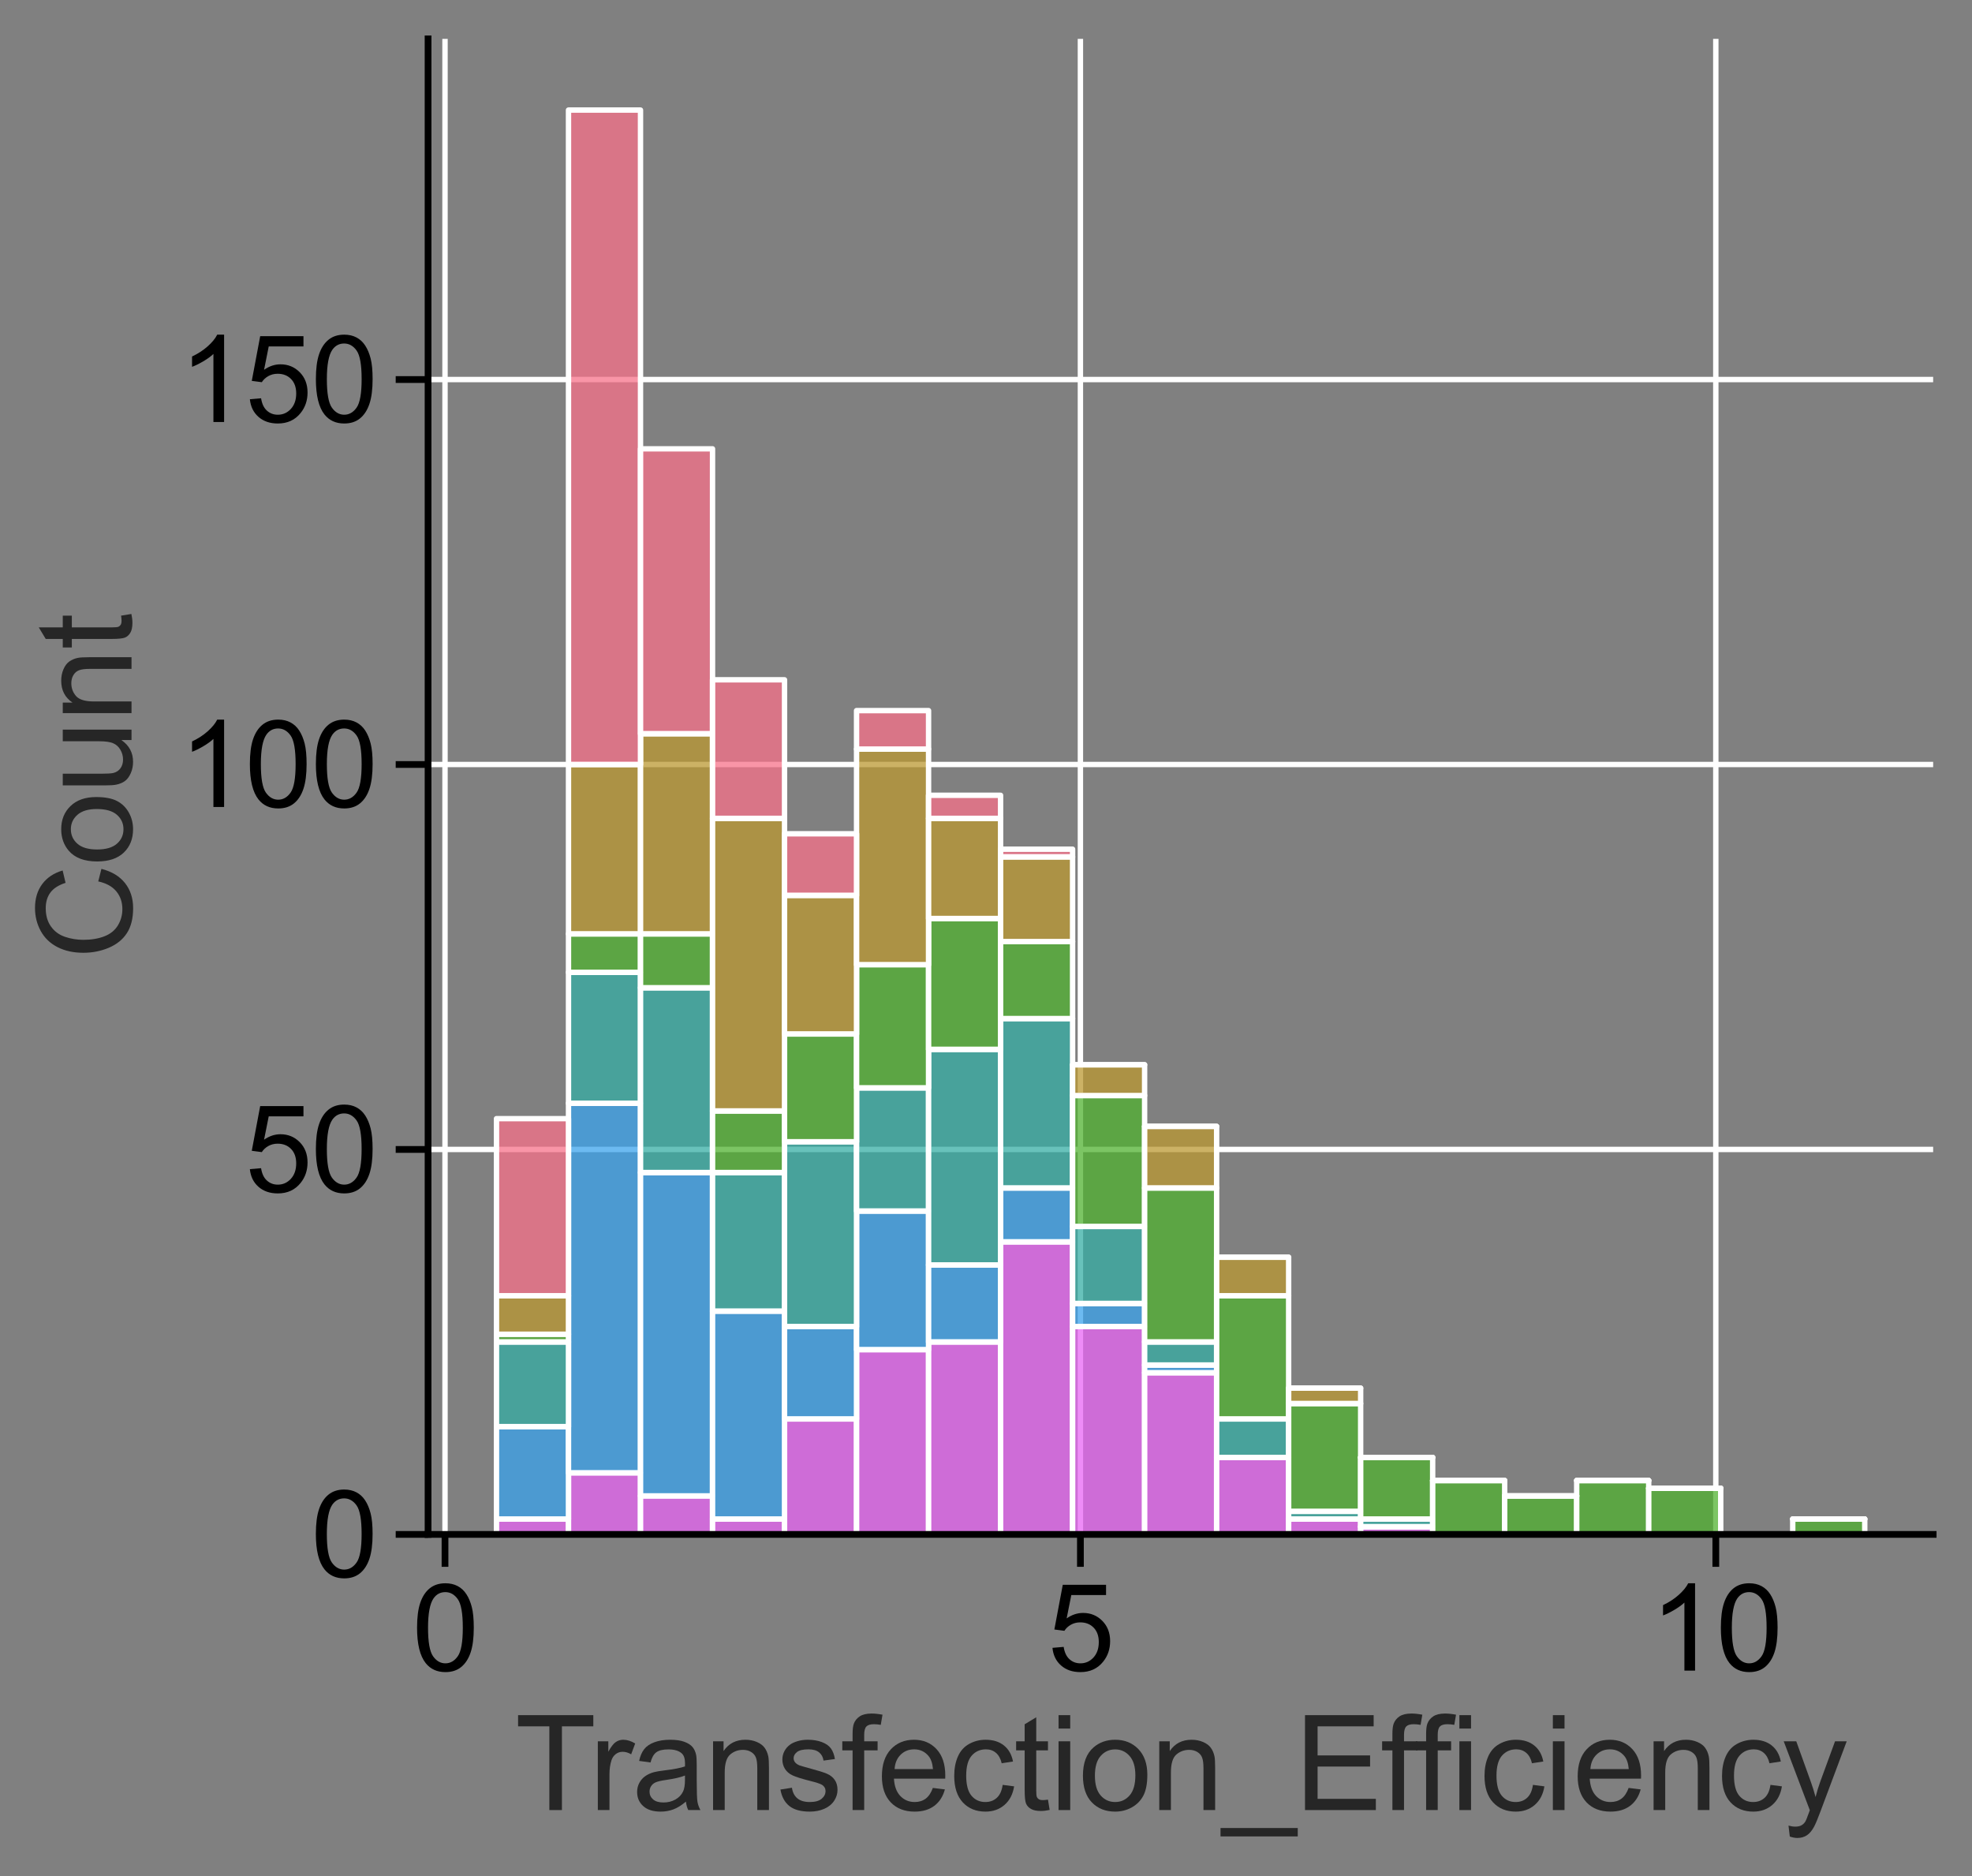 <?xml version="1.0" encoding="utf-8" standalone="no"?>
<!DOCTYPE svg PUBLIC "-//W3C//DTD SVG 1.1//EN"
  "http://www.w3.org/Graphics/SVG/1.1/DTD/svg11.dtd">
<svg xmlns:xlink="http://www.w3.org/1999/xlink" width="365.551pt" height="347.742pt" viewBox="0 0 365.551 347.742" xmlns="http://www.w3.org/2000/svg" version="1.1">
 <rect x="0" y="0" width="365.551" height="347.742" fill="#808080" stroke="none"/>
 <defs>
  <style type="text/css">*{stroke-linejoin: round; stroke-linecap: butt}</style>
 </defs>
 <g id="figure_1">
  <g id="patch_1">
   <path d="M 0 347.742 
L 365.551 347.742 
L 365.551 0 
L 0 0 
L 0 347.742 
z
" style="fill: none"/>
  </g>
  <g id="axes_1">
   <g id="patch_2">
    <path d="M 79.351 284.4 
L 358.351 284.4 
L 358.351 7.2 
L 79.351 7.2 
L 79.351 284.4 
z
" style="fill: none"/>
   </g>
   <g id="matplotlib.axis_1">
    <g id="xtick_1">
     <g id="line2d_1">
      <path d="M 82.492 284.4 
L 82.492 7.2 
" clip-path="url(#p5cd7046124)" style="fill: none; stroke: #ffffff; stroke-linecap: round"/>
     </g>
     <g id="line2d_2">
      <defs>
       <path id="ma4334f4385" d="M 0 0 
L 0 6 
" style="stroke: #000000; stroke-width: 1.25"/>
      </defs>
      <g>
       <use xlink:href="#ma4334f4385" x="82.492" y="284.4" style="stroke: #000000; stroke-width: 1.25"/>
      </g>
     </g>
     <g id="text_1">
      <!-- 0 -->
      <g transform="translate(76.375 309.647) scale(0.22 -0.22)">
       <defs>
        <path id="ArialMT-30" d="M 266 2259 
Q 266 3072 433 3567 
Q 600 4063 929 4331 
Q 1259 4600 1759 4600 
Q 2128 4600 2406 4451 
Q 2684 4303 2865 4023 
Q 3047 3744 3150 3342 
Q 3253 2941 3253 2259 
Q 3253 1453 3087 958 
Q 2922 463 2592 192 
Q 2263 -78 1759 -78 
Q 1097 -78 719 397 
Q 266 969 266 2259 
z
M 844 2259 
Q 844 1131 1108 757 
Q 1372 384 1759 384 
Q 2147 384 2411 759 
Q 2675 1134 2675 2259 
Q 2675 3391 2411 3762 
Q 2147 4134 1753 4134 
Q 1366 4134 1134 3806 
Q 844 3388 844 2259 
z
" transform="scale(0.016)"/>
       </defs>
       <use xlink:href="#ArialMT-30"/>
      </g>
     </g>
    </g>
    <g id="xtick_2">
     <g id="line2d_3">
      <path d="M 200.276 284.4 
L 200.276 7.2 
" clip-path="url(#p5cd7046124)" style="fill: none; stroke: #ffffff; stroke-linecap: round"/>
     </g>
     <g id="line2d_4">
      <g>
       <use xlink:href="#ma4334f4385" x="200.276" y="284.4" style="stroke: #000000; stroke-width: 1.25"/>
      </g>
     </g>
     <g id="text_2">
      <!-- 5 -->
      <g transform="translate(194.159 309.647) scale(0.22 -0.22)">
       <defs>
        <path id="ArialMT-35" d="M 266 1200 
L 856 1250 
Q 922 819 1161 601 
Q 1400 384 1738 384 
Q 2144 384 2425 690 
Q 2706 997 2706 1503 
Q 2706 1984 2436 2262 
Q 2166 2541 1728 2541 
Q 1456 2541 1237 2417 
Q 1019 2294 894 2097 
L 366 2166 
L 809 4519 
L 3088 4519 
L 3088 3981 
L 1259 3981 
L 1013 2750 
Q 1425 3038 1878 3038 
Q 2478 3038 2890 2622 
Q 3303 2206 3303 1553 
Q 3303 931 2941 478 
Q 2500 -78 1738 -78 
Q 1113 -78 717 272 
Q 322 622 266 1200 
z
" transform="scale(0.016)"/>
       </defs>
       <use xlink:href="#ArialMT-35"/>
      </g>
     </g>
    </g>
    <g id="xtick_3">
     <g id="line2d_5">
      <path d="M 318.061 284.4 
L 318.061 7.2 
" clip-path="url(#p5cd7046124)" style="fill: none; stroke: #ffffff; stroke-linecap: round"/>
     </g>
     <g id="line2d_6">
      <g>
       <use xlink:href="#ma4334f4385" x="318.061" y="284.4" style="stroke: #000000; stroke-width: 1.25"/>
      </g>
     </g>
     <g id="text_3">
      <!-- 10 -->
      <g transform="translate(305.826 309.647) scale(0.22 -0.22)">
       <defs>
        <path id="ArialMT-31" d="M 2384 0 
L 1822 0 
L 1822 3584 
Q 1619 3391 1289 3197 
Q 959 3003 697 2906 
L 697 3450 
Q 1169 3672 1522 3987 
Q 1875 4303 2022 4600 
L 2384 4600 
L 2384 0 
z
" transform="scale(0.016)"/>
       </defs>
       <use xlink:href="#ArialMT-31"/>
       <use xlink:href="#ArialMT-30" x="55.615"/>
      </g>
     </g>
    </g>
    <g id="text_4">
     <!-- Transfection_Efficiency -->
     <g style="fill: #262626" transform="translate(95.463 335.491) scale(0.24 -0.24)">
      <defs>
       <path id="ArialMT-54" d="M 1659 0 
L 1659 4041 
L 150 4041 
L 150 4581 
L 3781 4581 
L 3781 4041 
L 2266 4041 
L 2266 0 
L 1659 0 
z
" transform="scale(0.016)"/>
       <path id="ArialMT-72" d="M 416 0 
L 416 3319 
L 922 3319 
L 922 2816 
Q 1116 3169 1280 3281 
Q 1444 3394 1641 3394 
Q 1925 3394 2219 3213 
L 2025 2691 
Q 1819 2813 1613 2813 
Q 1428 2813 1281 2702 
Q 1134 2591 1072 2394 
Q 978 2094 978 1738 
L 978 0 
L 416 0 
z
" transform="scale(0.016)"/>
       <path id="ArialMT-61" d="M 2588 409 
Q 2275 144 1986 34 
Q 1697 -75 1366 -75 
Q 819 -75 525 192 
Q 231 459 231 875 
Q 231 1119 342 1320 
Q 453 1522 633 1644 
Q 813 1766 1038 1828 
Q 1203 1872 1538 1913 
Q 2219 1994 2541 2106 
Q 2544 2222 2544 2253 
Q 2544 2597 2384 2738 
Q 2169 2928 1744 2928 
Q 1347 2928 1158 2789 
Q 969 2650 878 2297 
L 328 2372 
Q 403 2725 575 2942 
Q 747 3159 1072 3276 
Q 1397 3394 1825 3394 
Q 2250 3394 2515 3294 
Q 2781 3194 2906 3042 
Q 3031 2891 3081 2659 
Q 3109 2516 3109 2141 
L 3109 1391 
Q 3109 606 3145 398 
Q 3181 191 3288 0 
L 2700 0 
Q 2613 175 2588 409 
z
M 2541 1666 
Q 2234 1541 1622 1453 
Q 1275 1403 1131 1340 
Q 988 1278 909 1158 
Q 831 1038 831 891 
Q 831 666 1001 516 
Q 1172 366 1500 366 
Q 1825 366 2078 508 
Q 2331 650 2450 897 
Q 2541 1088 2541 1459 
L 2541 1666 
z
" transform="scale(0.016)"/>
       <path id="ArialMT-6e" d="M 422 0 
L 422 3319 
L 928 3319 
L 928 2847 
Q 1294 3394 1984 3394 
Q 2284 3394 2536 3286 
Q 2788 3178 2913 3003 
Q 3038 2828 3088 2588 
Q 3119 2431 3119 2041 
L 3119 0 
L 2556 0 
L 2556 2019 
Q 2556 2363 2490 2533 
Q 2425 2703 2258 2804 
Q 2091 2906 1866 2906 
Q 1506 2906 1245 2678 
Q 984 2450 984 1813 
L 984 0 
L 422 0 
z
" transform="scale(0.016)"/>
       <path id="ArialMT-73" d="M 197 991 
L 753 1078 
Q 800 744 1014 566 
Q 1228 388 1613 388 
Q 2000 388 2187 545 
Q 2375 703 2375 916 
Q 2375 1106 2209 1216 
Q 2094 1291 1634 1406 
Q 1016 1563 777 1677 
Q 538 1791 414 1992 
Q 291 2194 291 2438 
Q 291 2659 392 2848 
Q 494 3038 669 3163 
Q 800 3259 1026 3326 
Q 1253 3394 1513 3394 
Q 1903 3394 2198 3281 
Q 2494 3169 2634 2976 
Q 2775 2784 2828 2463 
L 2278 2388 
Q 2241 2644 2061 2787 
Q 1881 2931 1553 2931 
Q 1166 2931 1000 2803 
Q 834 2675 834 2503 
Q 834 2394 903 2306 
Q 972 2216 1119 2156 
Q 1203 2125 1616 2013 
Q 2213 1853 2448 1751 
Q 2684 1650 2818 1456 
Q 2953 1263 2953 975 
Q 2953 694 2789 445 
Q 2625 197 2315 61 
Q 2006 -75 1616 -75 
Q 969 -75 630 194 
Q 291 463 197 991 
z
" transform="scale(0.016)"/>
       <path id="ArialMT-66" d="M 556 0 
L 556 2881 
L 59 2881 
L 59 3319 
L 556 3319 
L 556 3672 
Q 556 4006 616 4169 
Q 697 4388 901 4523 
Q 1106 4659 1475 4659 
Q 1713 4659 2000 4603 
L 1916 4113 
Q 1741 4144 1584 4144 
Q 1328 4144 1222 4034 
Q 1116 3925 1116 3625 
L 1116 3319 
L 1763 3319 
L 1763 2881 
L 1116 2881 
L 1116 0 
L 556 0 
z
" transform="scale(0.016)"/>
       <path id="ArialMT-65" d="M 2694 1069 
L 3275 997 
Q 3138 488 2766 206 
Q 2394 -75 1816 -75 
Q 1088 -75 661 373 
Q 234 822 234 1631 
Q 234 2469 665 2931 
Q 1097 3394 1784 3394 
Q 2450 3394 2872 2941 
Q 3294 2488 3294 1666 
Q 3294 1616 3291 1516 
L 816 1516 
Q 847 969 1125 678 
Q 1403 388 1819 388 
Q 2128 388 2347 550 
Q 2566 713 2694 1069 
z
M 847 1978 
L 2700 1978 
Q 2663 2397 2488 2606 
Q 2219 2931 1791 2931 
Q 1403 2931 1139 2672 
Q 875 2413 847 1978 
z
" transform="scale(0.016)"/>
       <path id="ArialMT-63" d="M 2588 1216 
L 3141 1144 
Q 3050 572 2676 248 
Q 2303 -75 1759 -75 
Q 1078 -75 664 370 
Q 250 816 250 1647 
Q 250 2184 428 2587 
Q 606 2991 970 3192 
Q 1334 3394 1763 3394 
Q 2303 3394 2647 3120 
Q 2991 2847 3088 2344 
L 2541 2259 
Q 2463 2594 2264 2762 
Q 2066 2931 1784 2931 
Q 1359 2931 1093 2626 
Q 828 2322 828 1663 
Q 828 994 1084 691 
Q 1341 388 1753 388 
Q 2084 388 2306 591 
Q 2528 794 2588 1216 
z
" transform="scale(0.016)"/>
       <path id="ArialMT-74" d="M 1650 503 
L 1731 6 
Q 1494 -44 1306 -44 
Q 1000 -44 831 53 
Q 663 150 594 308 
Q 525 466 525 972 
L 525 2881 
L 113 2881 
L 113 3319 
L 525 3319 
L 525 4141 
L 1084 4478 
L 1084 3319 
L 1650 3319 
L 1650 2881 
L 1084 2881 
L 1084 941 
Q 1084 700 1114 631 
Q 1144 563 1211 522 
Q 1278 481 1403 481 
Q 1497 481 1650 503 
z
" transform="scale(0.016)"/>
       <path id="ArialMT-69" d="M 425 3934 
L 425 4581 
L 988 4581 
L 988 3934 
L 425 3934 
z
M 425 0 
L 425 3319 
L 988 3319 
L 988 0 
L 425 0 
z
" transform="scale(0.016)"/>
       <path id="ArialMT-6f" d="M 213 1659 
Q 213 2581 725 3025 
Q 1153 3394 1769 3394 
Q 2453 3394 2887 2945 
Q 3322 2497 3322 1706 
Q 3322 1066 3130 698 
Q 2938 331 2570 128 
Q 2203 -75 1769 -75 
Q 1072 -75 642 372 
Q 213 819 213 1659 
z
M 791 1659 
Q 791 1022 1069 705 
Q 1347 388 1769 388 
Q 2188 388 2466 706 
Q 2744 1025 2744 1678 
Q 2744 2294 2464 2611 
Q 2184 2928 1769 2928 
Q 1347 2928 1069 2612 
Q 791 2297 791 1659 
z
" transform="scale(0.016)"/>
       <path id="ArialMT-5f" d="M -97 -1272 
L -97 -866 
L 3631 -866 
L 3631 -1272 
L -97 -1272 
z
" transform="scale(0.016)"/>
       <path id="ArialMT-45" d="M 506 0 
L 506 4581 
L 3819 4581 
L 3819 4041 
L 1113 4041 
L 1113 2638 
L 3647 2638 
L 3647 2100 
L 1113 2100 
L 1113 541 
L 3925 541 
L 3925 0 
L 506 0 
z
" transform="scale(0.016)"/>
       <path id="ArialMT-79" d="M 397 -1278 
L 334 -750 
Q 519 -800 656 -800 
Q 844 -800 956 -737 
Q 1069 -675 1141 -563 
Q 1194 -478 1313 -144 
Q 1328 -97 1363 -6 
L 103 3319 
L 709 3319 
L 1400 1397 
Q 1534 1031 1641 628 
Q 1738 1016 1872 1384 
L 2581 3319 
L 3144 3319 
L 1881 -56 
Q 1678 -603 1566 -809 
Q 1416 -1088 1222 -1217 
Q 1028 -1347 759 -1347 
Q 597 -1347 397 -1278 
z
" transform="scale(0.016)"/>
      </defs>
      <use xlink:href="#ArialMT-54"/>
      <use xlink:href="#ArialMT-72" x="57.334"/>
      <use xlink:href="#ArialMT-61" x="90.635"/>
      <use xlink:href="#ArialMT-6e" x="146.25"/>
      <use xlink:href="#ArialMT-73" x="201.865"/>
      <use xlink:href="#ArialMT-66" x="251.865"/>
      <use xlink:href="#ArialMT-65" x="279.648"/>
      <use xlink:href="#ArialMT-63" x="335.264"/>
      <use xlink:href="#ArialMT-74" x="385.264"/>
      <use xlink:href="#ArialMT-69" x="413.047"/>
      <use xlink:href="#ArialMT-6f" x="435.264"/>
      <use xlink:href="#ArialMT-6e" x="490.879"/>
      <use xlink:href="#ArialMT-5f" x="546.494"/>
      <use xlink:href="#ArialMT-45" x="602.109"/>
      <use xlink:href="#ArialMT-66" x="668.809"/>
      <use xlink:href="#ArialMT-66" x="694.842"/>
      <use xlink:href="#ArialMT-69" x="722.625"/>
      <use xlink:href="#ArialMT-63" x="744.842"/>
      <use xlink:href="#ArialMT-69" x="794.842"/>
      <use xlink:href="#ArialMT-65" x="817.059"/>
      <use xlink:href="#ArialMT-6e" x="872.674"/>
      <use xlink:href="#ArialMT-63" x="928.289"/>
      <use xlink:href="#ArialMT-79" x="978.289"/>
     </g>
    </g>
   </g>
   <g id="matplotlib.axis_2">
    <g id="ytick_1">
     <g id="line2d_7">
      <path d="M 79.351 284.4 
L 358.351 284.4 
" clip-path="url(#p5cd7046124)" style="fill: none; stroke: #ffffff; stroke-linecap: round"/>
     </g>
     <g id="line2d_8">
      <defs>
       <path id="m3fda351668" d="M 0 0 
L -6 0 
" style="stroke: #000000; stroke-width: 1.25"/>
      </defs>
      <g>
       <use xlink:href="#m3fda351668" x="79.351" y="284.4" style="stroke: #000000; stroke-width: 1.25"/>
      </g>
     </g>
     <g id="text_5">
      <!-- 0 -->
      <g transform="translate(57.617 292.274) scale(0.22 -0.22)">
       <use xlink:href="#ArialMT-30"/>
      </g>
     </g>
    </g>
    <g id="ytick_2">
     <g id="line2d_9">
      <path d="M 79.351 213.049 
L 358.351 213.049 
" clip-path="url(#p5cd7046124)" style="fill: none; stroke: #ffffff; stroke-linecap: round"/>
     </g>
     <g id="line2d_10">
      <g>
       <use xlink:href="#m3fda351668" x="79.351" y="213.049" style="stroke: #000000; stroke-width: 1.25"/>
      </g>
     </g>
     <g id="text_6">
      <!-- 50 -->
      <g transform="translate(45.383 220.922) scale(0.22 -0.22)">
       <use xlink:href="#ArialMT-35"/>
       <use xlink:href="#ArialMT-30" x="55.615"/>
      </g>
     </g>
    </g>
    <g id="ytick_3">
     <g id="line2d_11">
      <path d="M 79.351 141.697 
L 358.351 141.697 
" clip-path="url(#p5cd7046124)" style="fill: none; stroke: #ffffff; stroke-linecap: round"/>
     </g>
     <g id="line2d_12">
      <g>
       <use xlink:href="#m3fda351668" x="79.351" y="141.697" style="stroke: #000000; stroke-width: 1.25"/>
      </g>
     </g>
     <g id="text_7">
      <!-- 100 -->
      <g transform="translate(33.149 149.571) scale(0.22 -0.22)">
       <use xlink:href="#ArialMT-31"/>
       <use xlink:href="#ArialMT-30" x="55.615"/>
       <use xlink:href="#ArialMT-30" x="111.23"/>
      </g>
     </g>
    </g>
    <g id="ytick_4">
     <g id="line2d_13">
      <path d="M 79.351 70.346 
L 358.351 70.346 
" clip-path="url(#p5cd7046124)" style="fill: none; stroke: #ffffff; stroke-linecap: round"/>
     </g>
     <g id="line2d_14">
      <g>
       <use xlink:href="#m3fda351668" x="79.351" y="70.346" style="stroke: #000000; stroke-width: 1.25"/>
      </g>
     </g>
     <g id="text_8">
      <!-- 150 -->
      <g transform="translate(33.149 78.22) scale(0.22 -0.22)">
       <use xlink:href="#ArialMT-31"/>
       <use xlink:href="#ArialMT-35" x="55.615"/>
       <use xlink:href="#ArialMT-30" x="111.23"/>
      </g>
     </g>
    </g>
    <g id="text_9">
     <!-- Count -->
     <g style="fill: #262626" transform="translate(24.379 177.819) rotate(-90) scale(0.24 -0.24)">
      <defs>
       <path id="ArialMT-43" d="M 3763 1606 
L 4369 1453 
Q 4178 706 3683 314 
Q 3188 -78 2472 -78 
Q 1731 -78 1267 223 
Q 803 525 561 1097 
Q 319 1669 319 2325 
Q 319 3041 592 3573 
Q 866 4106 1370 4382 
Q 1875 4659 2481 4659 
Q 3169 4659 3637 4309 
Q 4106 3959 4291 3325 
L 3694 3184 
Q 3534 3684 3231 3912 
Q 2928 4141 2469 4141 
Q 1941 4141 1586 3887 
Q 1231 3634 1087 3207 
Q 944 2781 944 2328 
Q 944 1744 1114 1308 
Q 1284 872 1643 656 
Q 2003 441 2422 441 
Q 2931 441 3284 734 
Q 3638 1028 3763 1606 
z
" transform="scale(0.016)"/>
       <path id="ArialMT-75" d="M 2597 0 
L 2597 488 
Q 2209 -75 1544 -75 
Q 1250 -75 995 37 
Q 741 150 617 320 
Q 494 491 444 738 
Q 409 903 409 1263 
L 409 3319 
L 972 3319 
L 972 1478 
Q 972 1038 1006 884 
Q 1059 663 1231 536 
Q 1403 409 1656 409 
Q 1909 409 2131 539 
Q 2353 669 2445 892 
Q 2538 1116 2538 1541 
L 2538 3319 
L 3100 3319 
L 3100 0 
L 2597 0 
z
" transform="scale(0.016)"/>
      </defs>
      <use xlink:href="#ArialMT-43"/>
      <use xlink:href="#ArialMT-6f" x="72.217"/>
      <use xlink:href="#ArialMT-75" x="127.832"/>
      <use xlink:href="#ArialMT-6e" x="183.447"/>
      <use xlink:href="#ArialMT-74" x="239.062"/>
     </g>
    </g>
   </g>
   <g id="patch_3">
    <path d="M 92.033 284.4 
L 105.382 284.4 
L 105.382 281.546 
L 92.033 281.546 
z
" clip-path="url(#p5cd7046124)" style="fill: #e866f4; fill-opacity: 0.75; stroke: #ffffff; stroke-linejoin: miter"/>
   </g>
   <g id="patch_4">
    <path d="M 105.382 284.4 
L 118.731 284.4 
L 118.731 272.984 
L 105.382 272.984 
z
" clip-path="url(#p5cd7046124)" style="fill: #e866f4; fill-opacity: 0.75; stroke: #ffffff; stroke-linejoin: miter"/>
   </g>
   <g id="patch_5">
    <path d="M 118.731 284.4 
L 132.081 284.4 
L 132.081 277.265 
L 118.731 277.265 
z
" clip-path="url(#p5cd7046124)" style="fill: #e866f4; fill-opacity: 0.75; stroke: #ffffff; stroke-linejoin: miter"/>
   </g>
   <g id="patch_6">
    <path d="M 132.081 284.4 
L 145.43 284.4 
L 145.43 281.546 
L 132.081 281.546 
z
" clip-path="url(#p5cd7046124)" style="fill: #e866f4; fill-opacity: 0.75; stroke: #ffffff; stroke-linejoin: miter"/>
   </g>
   <g id="patch_7">
    <path d="M 145.43 284.4 
L 158.779 284.4 
L 158.779 262.995 
L 145.43 262.995 
z
" clip-path="url(#p5cd7046124)" style="fill: #e866f4; fill-opacity: 0.75; stroke: #ffffff; stroke-linejoin: miter"/>
   </g>
   <g id="patch_8">
    <path d="M 158.779 284.4 
L 172.128 284.4 
L 172.128 250.151 
L 158.779 250.151 
z
" clip-path="url(#p5cd7046124)" style="fill: #e866f4; fill-opacity: 0.75; stroke: #ffffff; stroke-linejoin: miter"/>
   </g>
   <g id="patch_9">
    <path d="M 172.128 284.4 
L 185.478 284.4 
L 185.478 248.724 
L 172.128 248.724 
z
" clip-path="url(#p5cd7046124)" style="fill: #e866f4; fill-opacity: 0.75; stroke: #ffffff; stroke-linejoin: miter"/>
   </g>
   <g id="patch_10">
    <path d="M 185.478 284.4 
L 198.827 284.4 
L 198.827 230.173 
L 185.478 230.173 
z
" clip-path="url(#p5cd7046124)" style="fill: #e866f4; fill-opacity: 0.75; stroke: #ffffff; stroke-linejoin: miter"/>
   </g>
   <g id="patch_11">
    <path d="M 198.827 284.4 
L 212.176 284.4 
L 212.176 245.87 
L 198.827 245.87 
z
" clip-path="url(#p5cd7046124)" style="fill: #e866f4; fill-opacity: 0.75; stroke: #ffffff; stroke-linejoin: miter"/>
   </g>
   <g id="patch_12">
    <path d="M 212.176 284.4 
L 225.526 284.4 
L 225.526 254.432 
L 212.176 254.432 
z
" clip-path="url(#p5cd7046124)" style="fill: #e866f4; fill-opacity: 0.75; stroke: #ffffff; stroke-linejoin: miter"/>
   </g>
   <g id="patch_13">
    <path d="M 225.526 284.4 
L 238.875 284.4 
L 238.875 270.13 
L 225.526 270.13 
z
" clip-path="url(#p5cd7046124)" style="fill: #e866f4; fill-opacity: 0.75; stroke: #ffffff; stroke-linejoin: miter"/>
   </g>
   <g id="patch_14">
    <path d="M 238.875 284.4 
L 252.224 284.4 
L 252.224 281.546 
L 238.875 281.546 
z
" clip-path="url(#p5cd7046124)" style="fill: #e866f4; fill-opacity: 0.75; stroke: #ffffff; stroke-linejoin: miter"/>
   </g>
   <g id="patch_15">
    <path d="M 252.224 284.4 
L 265.573 284.4 
L 265.573 282.973 
L 252.224 282.973 
z
" clip-path="url(#p5cd7046124)" style="fill: #e866f4; fill-opacity: 0.75; stroke: #ffffff; stroke-linejoin: miter"/>
   </g>
   <g id="patch_16">
    <path d="M 265.573 284.4 
L 278.923 284.4 
L 278.923 284.4 
L 265.573 284.4 
z
" clip-path="url(#p5cd7046124)" style="fill: #e866f4; fill-opacity: 0.75; stroke: #ffffff; stroke-linejoin: miter"/>
   </g>
   <g id="patch_17">
    <path d="M 278.923 284.4 
L 292.272 284.4 
L 292.272 284.4 
L 278.923 284.4 
z
" clip-path="url(#p5cd7046124)" style="fill: #e866f4; fill-opacity: 0.75; stroke: #ffffff; stroke-linejoin: miter"/>
   </g>
   <g id="patch_18">
    <path d="M 292.272 284.4 
L 305.621 284.4 
L 305.621 284.4 
L 292.272 284.4 
z
" clip-path="url(#p5cd7046124)" style="fill: #e866f4; fill-opacity: 0.75; stroke: #ffffff; stroke-linejoin: miter"/>
   </g>
   <g id="patch_19">
    <path d="M 305.621 284.4 
L 318.971 284.4 
L 318.971 284.4 
L 305.621 284.4 
z
" clip-path="url(#p5cd7046124)" style="fill: #e866f4; fill-opacity: 0.75; stroke: #ffffff; stroke-linejoin: miter"/>
   </g>
   <g id="patch_20">
    <path d="M 318.971 284.4 
L 332.32 284.4 
L 332.32 284.4 
L 318.971 284.4 
z
" clip-path="url(#p5cd7046124)" style="fill: #e866f4; fill-opacity: 0.75; stroke: #ffffff; stroke-linejoin: miter"/>
   </g>
   <g id="patch_21">
    <path d="M 332.32 284.4 
L 345.669 284.4 
L 345.669 284.4 
L 332.32 284.4 
z
" clip-path="url(#p5cd7046124)" style="fill: #e866f4; fill-opacity: 0.75; stroke: #ffffff; stroke-linejoin: miter"/>
   </g>
   <g id="patch_22">
    <path d="M 92.033 281.546 
L 105.382 281.546 
L 105.382 264.422 
L 92.033 264.422 
z
" clip-path="url(#p5cd7046124)" style="fill: #3ba3ec; fill-opacity: 0.75; stroke: #ffffff; stroke-linejoin: miter"/>
   </g>
   <g id="patch_23">
    <path d="M 105.382 272.984 
L 118.731 272.984 
L 118.731 204.486 
L 105.382 204.486 
z
" clip-path="url(#p5cd7046124)" style="fill: #3ba3ec; fill-opacity: 0.75; stroke: #ffffff; stroke-linejoin: miter"/>
   </g>
   <g id="patch_24">
    <path d="M 118.731 277.265 
L 132.081 277.265 
L 132.081 217.33 
L 118.731 217.33 
z
" clip-path="url(#p5cd7046124)" style="fill: #3ba3ec; fill-opacity: 0.75; stroke: #ffffff; stroke-linejoin: miter"/>
   </g>
   <g id="patch_25">
    <path d="M 132.081 281.546 
L 145.43 281.546 
L 145.43 243.016 
L 132.081 243.016 
z
" clip-path="url(#p5cd7046124)" style="fill: #3ba3ec; fill-opacity: 0.75; stroke: #ffffff; stroke-linejoin: miter"/>
   </g>
   <g id="patch_26">
    <path d="M 145.43 262.995 
L 158.779 262.995 
L 158.779 245.87 
L 145.43 245.87 
z
" clip-path="url(#p5cd7046124)" style="fill: #3ba3ec; fill-opacity: 0.75; stroke: #ffffff; stroke-linejoin: miter"/>
   </g>
   <g id="patch_27">
    <path d="M 158.779 250.151 
L 172.128 250.151 
L 172.128 224.465 
L 158.779 224.465 
z
" clip-path="url(#p5cd7046124)" style="fill: #3ba3ec; fill-opacity: 0.75; stroke: #ffffff; stroke-linejoin: miter"/>
   </g>
   <g id="patch_28">
    <path d="M 172.128 248.724 
L 185.478 248.724 
L 185.478 234.454 
L 172.128 234.454 
z
" clip-path="url(#p5cd7046124)" style="fill: #3ba3ec; fill-opacity: 0.75; stroke: #ffffff; stroke-linejoin: miter"/>
   </g>
   <g id="patch_29">
    <path d="M 185.478 230.173 
L 198.827 230.173 
L 198.827 220.184 
L 185.478 220.184 
z
" clip-path="url(#p5cd7046124)" style="fill: #3ba3ec; fill-opacity: 0.75; stroke: #ffffff; stroke-linejoin: miter"/>
   </g>
   <g id="patch_30">
    <path d="M 198.827 245.87 
L 212.176 245.87 
L 212.176 241.589 
L 198.827 241.589 
z
" clip-path="url(#p5cd7046124)" style="fill: #3ba3ec; fill-opacity: 0.75; stroke: #ffffff; stroke-linejoin: miter"/>
   </g>
   <g id="patch_31">
    <path d="M 212.176 254.432 
L 225.526 254.432 
L 225.526 253.005 
L 212.176 253.005 
z
" clip-path="url(#p5cd7046124)" style="fill: #3ba3ec; fill-opacity: 0.75; stroke: #ffffff; stroke-linejoin: miter"/>
   </g>
   <g id="patch_32">
    <path d="M 225.526 270.13 
L 238.875 270.13 
L 238.875 270.13 
L 225.526 270.13 
z
" clip-path="url(#p5cd7046124)" style="fill: #3ba3ec; fill-opacity: 0.75; stroke: #ffffff; stroke-linejoin: miter"/>
   </g>
   <g id="patch_33">
    <path d="M 238.875 281.546 
L 252.224 281.546 
L 252.224 281.546 
L 238.875 281.546 
z
" clip-path="url(#p5cd7046124)" style="fill: #3ba3ec; fill-opacity: 0.75; stroke: #ffffff; stroke-linejoin: miter"/>
   </g>
   <g id="patch_34">
    <path d="M 252.224 282.973 
L 265.573 282.973 
L 265.573 282.973 
L 252.224 282.973 
z
" clip-path="url(#p5cd7046124)" style="fill: #3ba3ec; fill-opacity: 0.75; stroke: #ffffff; stroke-linejoin: miter"/>
   </g>
   <g id="patch_35">
    <path d="M 265.573 284.4 
L 278.923 284.4 
L 278.923 284.4 
L 265.573 284.4 
z
" clip-path="url(#p5cd7046124)" style="fill: #3ba3ec; fill-opacity: 0.75; stroke: #ffffff; stroke-linejoin: miter"/>
   </g>
   <g id="patch_36">
    <path d="M 278.923 284.4 
L 292.272 284.4 
L 292.272 284.4 
L 278.923 284.4 
z
" clip-path="url(#p5cd7046124)" style="fill: #3ba3ec; fill-opacity: 0.75; stroke: #ffffff; stroke-linejoin: miter"/>
   </g>
   <g id="patch_37">
    <path d="M 292.272 284.4 
L 305.621 284.4 
L 305.621 284.4 
L 292.272 284.4 
z
" clip-path="url(#p5cd7046124)" style="fill: #3ba3ec; fill-opacity: 0.75; stroke: #ffffff; stroke-linejoin: miter"/>
   </g>
   <g id="patch_38">
    <path d="M 305.621 284.4 
L 318.971 284.4 
L 318.971 284.4 
L 305.621 284.4 
z
" clip-path="url(#p5cd7046124)" style="fill: #3ba3ec; fill-opacity: 0.75; stroke: #ffffff; stroke-linejoin: miter"/>
   </g>
   <g id="patch_39">
    <path d="M 318.971 284.4 
L 332.32 284.4 
L 332.32 284.4 
L 318.971 284.4 
z
" clip-path="url(#p5cd7046124)" style="fill: #3ba3ec; fill-opacity: 0.75; stroke: #ffffff; stroke-linejoin: miter"/>
   </g>
   <g id="patch_40">
    <path d="M 332.32 284.4 
L 345.669 284.4 
L 345.669 284.4 
L 332.32 284.4 
z
" clip-path="url(#p5cd7046124)" style="fill: #3ba3ec; fill-opacity: 0.75; stroke: #ffffff; stroke-linejoin: miter"/>
   </g>
   <g id="patch_41">
    <path d="M 92.033 264.422 
L 105.382 264.422 
L 105.382 248.724 
L 92.033 248.724 
z
" clip-path="url(#p5cd7046124)" style="fill: #36ada4; fill-opacity: 0.75; stroke: #ffffff; stroke-linejoin: miter"/>
   </g>
   <g id="patch_42">
    <path d="M 105.382 204.486 
L 118.731 204.486 
L 118.731 180.227 
L 105.382 180.227 
z
" clip-path="url(#p5cd7046124)" style="fill: #36ada4; fill-opacity: 0.75; stroke: #ffffff; stroke-linejoin: miter"/>
   </g>
   <g id="patch_43">
    <path d="M 118.731 217.33 
L 132.081 217.33 
L 132.081 183.081 
L 118.731 183.081 
z
" clip-path="url(#p5cd7046124)" style="fill: #36ada4; fill-opacity: 0.75; stroke: #ffffff; stroke-linejoin: miter"/>
   </g>
   <g id="patch_44">
    <path d="M 132.081 243.016 
L 145.43 243.016 
L 145.43 217.33 
L 132.081 217.33 
z
" clip-path="url(#p5cd7046124)" style="fill: #36ada4; fill-opacity: 0.75; stroke: #ffffff; stroke-linejoin: miter"/>
   </g>
   <g id="patch_45">
    <path d="M 145.43 245.87 
L 158.779 245.87 
L 158.779 211.622 
L 145.43 211.622 
z
" clip-path="url(#p5cd7046124)" style="fill: #36ada4; fill-opacity: 0.75; stroke: #ffffff; stroke-linejoin: miter"/>
   </g>
   <g id="patch_46">
    <path d="M 158.779 224.465 
L 172.128 224.465 
L 172.128 201.632 
L 158.779 201.632 
z
" clip-path="url(#p5cd7046124)" style="fill: #36ada4; fill-opacity: 0.75; stroke: #ffffff; stroke-linejoin: miter"/>
   </g>
   <g id="patch_47">
    <path d="M 172.128 234.454 
L 185.478 234.454 
L 185.478 194.497 
L 172.128 194.497 
z
" clip-path="url(#p5cd7046124)" style="fill: #36ada4; fill-opacity: 0.75; stroke: #ffffff; stroke-linejoin: miter"/>
   </g>
   <g id="patch_48">
    <path d="M 185.478 220.184 
L 198.827 220.184 
L 198.827 188.789 
L 185.478 188.789 
z
" clip-path="url(#p5cd7046124)" style="fill: #36ada4; fill-opacity: 0.75; stroke: #ffffff; stroke-linejoin: miter"/>
   </g>
   <g id="patch_49">
    <path d="M 198.827 241.589 
L 212.176 241.589 
L 212.176 227.319 
L 198.827 227.319 
z
" clip-path="url(#p5cd7046124)" style="fill: #36ada4; fill-opacity: 0.75; stroke: #ffffff; stroke-linejoin: miter"/>
   </g>
   <g id="patch_50">
    <path d="M 212.176 253.005 
L 225.526 253.005 
L 225.526 248.724 
L 212.176 248.724 
z
" clip-path="url(#p5cd7046124)" style="fill: #36ada4; fill-opacity: 0.75; stroke: #ffffff; stroke-linejoin: miter"/>
   </g>
   <g id="patch_51">
    <path d="M 225.526 270.13 
L 238.875 270.13 
L 238.875 262.995 
L 225.526 262.995 
z
" clip-path="url(#p5cd7046124)" style="fill: #36ada4; fill-opacity: 0.75; stroke: #ffffff; stroke-linejoin: miter"/>
   </g>
   <g id="patch_52">
    <path d="M 238.875 281.546 
L 252.224 281.546 
L 252.224 280.119 
L 238.875 280.119 
z
" clip-path="url(#p5cd7046124)" style="fill: #36ada4; fill-opacity: 0.75; stroke: #ffffff; stroke-linejoin: miter"/>
   </g>
   <g id="patch_53">
    <path d="M 252.224 282.973 
L 265.573 282.973 
L 265.573 281.546 
L 252.224 281.546 
z
" clip-path="url(#p5cd7046124)" style="fill: #36ada4; fill-opacity: 0.75; stroke: #ffffff; stroke-linejoin: miter"/>
   </g>
   <g id="patch_54">
    <path d="M 265.573 284.4 
L 278.923 284.4 
L 278.923 284.4 
L 265.573 284.4 
z
" clip-path="url(#p5cd7046124)" style="fill: #36ada4; fill-opacity: 0.75; stroke: #ffffff; stroke-linejoin: miter"/>
   </g>
   <g id="patch_55">
    <path d="M 278.923 284.4 
L 292.272 284.4 
L 292.272 284.4 
L 278.923 284.4 
z
" clip-path="url(#p5cd7046124)" style="fill: #36ada4; fill-opacity: 0.75; stroke: #ffffff; stroke-linejoin: miter"/>
   </g>
   <g id="patch_56">
    <path d="M 292.272 284.4 
L 305.621 284.4 
L 305.621 284.4 
L 292.272 284.4 
z
" clip-path="url(#p5cd7046124)" style="fill: #36ada4; fill-opacity: 0.75; stroke: #ffffff; stroke-linejoin: miter"/>
   </g>
   <g id="patch_57">
    <path d="M 305.621 284.4 
L 318.971 284.4 
L 318.971 284.4 
L 305.621 284.4 
z
" clip-path="url(#p5cd7046124)" style="fill: #36ada4; fill-opacity: 0.75; stroke: #ffffff; stroke-linejoin: miter"/>
   </g>
   <g id="patch_58">
    <path d="M 318.971 284.4 
L 332.32 284.4 
L 332.32 284.4 
L 318.971 284.4 
z
" clip-path="url(#p5cd7046124)" style="fill: #36ada4; fill-opacity: 0.75; stroke: #ffffff; stroke-linejoin: miter"/>
   </g>
   <g id="patch_59">
    <path d="M 332.32 284.4 
L 345.669 284.4 
L 345.669 284.4 
L 332.32 284.4 
z
" clip-path="url(#p5cd7046124)" style="fill: #36ada4; fill-opacity: 0.75; stroke: #ffffff; stroke-linejoin: miter"/>
   </g>
   <g id="patch_60">
    <path d="M 92.033 248.724 
L 105.382 248.724 
L 105.382 247.297 
L 92.033 247.297 
z
" clip-path="url(#p5cd7046124)" style="fill: #50b131; fill-opacity: 0.75; stroke: #ffffff; stroke-linejoin: miter"/>
   </g>
   <g id="patch_61">
    <path d="M 105.382 180.227 
L 118.731 180.227 
L 118.731 173.092 
L 105.382 173.092 
z
" clip-path="url(#p5cd7046124)" style="fill: #50b131; fill-opacity: 0.75; stroke: #ffffff; stroke-linejoin: miter"/>
   </g>
   <g id="patch_62">
    <path d="M 118.731 183.081 
L 132.081 183.081 
L 132.081 173.092 
L 118.731 173.092 
z
" clip-path="url(#p5cd7046124)" style="fill: #50b131; fill-opacity: 0.75; stroke: #ffffff; stroke-linejoin: miter"/>
   </g>
   <g id="patch_63">
    <path d="M 132.081 217.33 
L 145.43 217.33 
L 145.43 205.914 
L 132.081 205.914 
z
" clip-path="url(#p5cd7046124)" style="fill: #50b131; fill-opacity: 0.75; stroke: #ffffff; stroke-linejoin: miter"/>
   </g>
   <g id="patch_64">
    <path d="M 145.43 211.622 
L 158.779 211.622 
L 158.779 191.643 
L 145.43 191.643 
z
" clip-path="url(#p5cd7046124)" style="fill: #50b131; fill-opacity: 0.75; stroke: #ffffff; stroke-linejoin: miter"/>
   </g>
   <g id="patch_65">
    <path d="M 158.779 201.632 
L 172.128 201.632 
L 172.128 178.8 
L 158.779 178.8 
z
" clip-path="url(#p5cd7046124)" style="fill: #50b131; fill-opacity: 0.75; stroke: #ffffff; stroke-linejoin: miter"/>
   </g>
   <g id="patch_66">
    <path d="M 172.128 194.497 
L 185.478 194.497 
L 185.478 170.238 
L 172.128 170.238 
z
" clip-path="url(#p5cd7046124)" style="fill: #50b131; fill-opacity: 0.75; stroke: #ffffff; stroke-linejoin: miter"/>
   </g>
   <g id="patch_67">
    <path d="M 185.478 188.789 
L 198.827 188.789 
L 198.827 174.519 
L 185.478 174.519 
z
" clip-path="url(#p5cd7046124)" style="fill: #50b131; fill-opacity: 0.75; stroke: #ffffff; stroke-linejoin: miter"/>
   </g>
   <g id="patch_68">
    <path d="M 198.827 227.319 
L 212.176 227.319 
L 212.176 203.059 
L 198.827 203.059 
z
" clip-path="url(#p5cd7046124)" style="fill: #50b131; fill-opacity: 0.75; stroke: #ffffff; stroke-linejoin: miter"/>
   </g>
   <g id="patch_69">
    <path d="M 212.176 248.724 
L 225.526 248.724 
L 225.526 220.184 
L 212.176 220.184 
z
" clip-path="url(#p5cd7046124)" style="fill: #50b131; fill-opacity: 0.75; stroke: #ffffff; stroke-linejoin: miter"/>
   </g>
   <g id="patch_70">
    <path d="M 225.526 262.995 
L 238.875 262.995 
L 238.875 240.162 
L 225.526 240.162 
z
" clip-path="url(#p5cd7046124)" style="fill: #50b131; fill-opacity: 0.75; stroke: #ffffff; stroke-linejoin: miter"/>
   </g>
   <g id="patch_71">
    <path d="M 238.875 280.119 
L 252.224 280.119 
L 252.224 260.141 
L 238.875 260.141 
z
" clip-path="url(#p5cd7046124)" style="fill: #50b131; fill-opacity: 0.75; stroke: #ffffff; stroke-linejoin: miter"/>
   </g>
   <g id="patch_72">
    <path d="M 252.224 281.546 
L 265.573 281.546 
L 265.573 270.13 
L 252.224 270.13 
z
" clip-path="url(#p5cd7046124)" style="fill: #50b131; fill-opacity: 0.75; stroke: #ffffff; stroke-linejoin: miter"/>
   </g>
   <g id="patch_73">
    <path d="M 265.573 284.4 
L 278.923 284.4 
L 278.923 274.411 
L 265.573 274.411 
z
" clip-path="url(#p5cd7046124)" style="fill: #50b131; fill-opacity: 0.75; stroke: #ffffff; stroke-linejoin: miter"/>
   </g>
   <g id="patch_74">
    <path d="M 278.923 284.4 
L 292.272 284.4 
L 292.272 277.265 
L 278.923 277.265 
z
" clip-path="url(#p5cd7046124)" style="fill: #50b131; fill-opacity: 0.75; stroke: #ffffff; stroke-linejoin: miter"/>
   </g>
   <g id="patch_75">
    <path d="M 292.272 284.4 
L 305.621 284.4 
L 305.621 274.411 
L 292.272 274.411 
z
" clip-path="url(#p5cd7046124)" style="fill: #50b131; fill-opacity: 0.75; stroke: #ffffff; stroke-linejoin: miter"/>
   </g>
   <g id="patch_76">
    <path d="M 305.621 284.4 
L 318.971 284.4 
L 318.971 275.838 
L 305.621 275.838 
z
" clip-path="url(#p5cd7046124)" style="fill: #50b131; fill-opacity: 0.75; stroke: #ffffff; stroke-linejoin: miter"/>
   </g>
   <g id="patch_77">
    <path d="M 318.971 284.4 
L 332.32 284.4 
L 332.32 284.4 
L 318.971 284.4 
z
" clip-path="url(#p5cd7046124)" style="fill: #50b131; fill-opacity: 0.75; stroke: #ffffff; stroke-linejoin: miter"/>
   </g>
   <g id="patch_78">
    <path d="M 332.32 284.4 
L 345.669 284.4 
L 345.669 281.546 
L 332.32 281.546 
z
" clip-path="url(#p5cd7046124)" style="fill: #50b131; fill-opacity: 0.75; stroke: #ffffff; stroke-linejoin: miter"/>
   </g>
   <g id="patch_79">
    <path d="M 92.033 247.297 
L 105.382 247.297 
L 105.382 240.162 
L 92.033 240.162 
z
" clip-path="url(#p5cd7046124)" style="fill: #bb9832; fill-opacity: 0.75; stroke: #ffffff; stroke-linejoin: miter"/>
   </g>
   <g id="patch_80">
    <path d="M 105.382 173.092 
L 118.731 173.092 
L 118.731 141.697 
L 105.382 141.697 
z
" clip-path="url(#p5cd7046124)" style="fill: #bb9832; fill-opacity: 0.75; stroke: #ffffff; stroke-linejoin: miter"/>
   </g>
   <g id="patch_81">
    <path d="M 118.731 173.092 
L 132.081 173.092 
L 132.081 135.989 
L 118.731 135.989 
z
" clip-path="url(#p5cd7046124)" style="fill: #bb9832; fill-opacity: 0.75; stroke: #ffffff; stroke-linejoin: miter"/>
   </g>
   <g id="patch_82">
    <path d="M 132.081 205.914 
L 145.43 205.914 
L 145.43 151.686 
L 132.081 151.686 
z
" clip-path="url(#p5cd7046124)" style="fill: #bb9832; fill-opacity: 0.75; stroke: #ffffff; stroke-linejoin: miter"/>
   </g>
   <g id="patch_83">
    <path d="M 145.43 191.643 
L 158.779 191.643 
L 158.779 165.957 
L 145.43 165.957 
z
" clip-path="url(#p5cd7046124)" style="fill: #bb9832; fill-opacity: 0.75; stroke: #ffffff; stroke-linejoin: miter"/>
   </g>
   <g id="patch_84">
    <path d="M 158.779 178.8 
L 172.128 178.8 
L 172.128 138.843 
L 158.779 138.843 
z
" clip-path="url(#p5cd7046124)" style="fill: #bb9832; fill-opacity: 0.75; stroke: #ffffff; stroke-linejoin: miter"/>
   </g>
   <g id="patch_85">
    <path d="M 172.128 170.238 
L 185.478 170.238 
L 185.478 151.686 
L 172.128 151.686 
z
" clip-path="url(#p5cd7046124)" style="fill: #bb9832; fill-opacity: 0.75; stroke: #ffffff; stroke-linejoin: miter"/>
   </g>
   <g id="patch_86">
    <path d="M 185.478 174.519 
L 198.827 174.519 
L 198.827 158.822 
L 185.478 158.822 
z
" clip-path="url(#p5cd7046124)" style="fill: #bb9832; fill-opacity: 0.75; stroke: #ffffff; stroke-linejoin: miter"/>
   </g>
   <g id="patch_87">
    <path d="M 198.827 203.059 
L 212.176 203.059 
L 212.176 197.351 
L 198.827 197.351 
z
" clip-path="url(#p5cd7046124)" style="fill: #bb9832; fill-opacity: 0.75; stroke: #ffffff; stroke-linejoin: miter"/>
   </g>
   <g id="patch_88">
    <path d="M 212.176 220.184 
L 225.526 220.184 
L 225.526 208.768 
L 212.176 208.768 
z
" clip-path="url(#p5cd7046124)" style="fill: #bb9832; fill-opacity: 0.75; stroke: #ffffff; stroke-linejoin: miter"/>
   </g>
   <g id="patch_89">
    <path d="M 225.526 240.162 
L 238.875 240.162 
L 238.875 233.027 
L 225.526 233.027 
z
" clip-path="url(#p5cd7046124)" style="fill: #bb9832; fill-opacity: 0.75; stroke: #ffffff; stroke-linejoin: miter"/>
   </g>
   <g id="patch_90">
    <path d="M 238.875 260.141 
L 252.224 260.141 
L 252.224 257.286 
L 238.875 257.286 
z
" clip-path="url(#p5cd7046124)" style="fill: #bb9832; fill-opacity: 0.75; stroke: #ffffff; stroke-linejoin: miter"/>
   </g>
   <g id="patch_91">
    <path d="M 252.224 270.13 
L 265.573 270.13 
L 265.573 270.13 
L 252.224 270.13 
z
" clip-path="url(#p5cd7046124)" style="fill: #bb9832; fill-opacity: 0.75; stroke: #ffffff; stroke-linejoin: miter"/>
   </g>
   <g id="patch_92">
    <path d="M 265.573 274.411 
L 278.923 274.411 
L 278.923 274.411 
L 265.573 274.411 
z
" clip-path="url(#p5cd7046124)" style="fill: #bb9832; fill-opacity: 0.75; stroke: #ffffff; stroke-linejoin: miter"/>
   </g>
   <g id="patch_93">
    <path d="M 278.923 277.265 
L 292.272 277.265 
L 292.272 277.265 
L 278.923 277.265 
z
" clip-path="url(#p5cd7046124)" style="fill: #bb9832; fill-opacity: 0.75; stroke: #ffffff; stroke-linejoin: miter"/>
   </g>
   <g id="patch_94">
    <path d="M 292.272 274.411 
L 305.621 274.411 
L 305.621 274.411 
L 292.272 274.411 
z
" clip-path="url(#p5cd7046124)" style="fill: #bb9832; fill-opacity: 0.75; stroke: #ffffff; stroke-linejoin: miter"/>
   </g>
   <g id="patch_95">
    <path d="M 305.621 275.838 
L 318.971 275.838 
L 318.971 275.838 
L 305.621 275.838 
z
" clip-path="url(#p5cd7046124)" style="fill: #bb9832; fill-opacity: 0.75; stroke: #ffffff; stroke-linejoin: miter"/>
   </g>
   <g id="patch_96">
    <path d="M 318.971 284.4 
L 332.32 284.4 
L 332.32 284.4 
L 318.971 284.4 
z
" clip-path="url(#p5cd7046124)" style="fill: #bb9832; fill-opacity: 0.75; stroke: #ffffff; stroke-linejoin: miter"/>
   </g>
   <g id="patch_97">
    <path d="M 332.32 281.546 
L 345.669 281.546 
L 345.669 281.546 
L 332.32 281.546 
z
" clip-path="url(#p5cd7046124)" style="fill: #bb9832; fill-opacity: 0.75; stroke: #ffffff; stroke-linejoin: miter"/>
   </g>
   <g id="patch_98">
    <path d="M 92.033 240.162 
L 105.382 240.162 
L 105.382 207.341 
L 92.033 207.341 
z
" clip-path="url(#p5cd7046124)" style="fill: #f77189; fill-opacity: 0.75; stroke: #ffffff; stroke-linejoin: miter"/>
   </g>
   <g id="patch_99">
    <path d="M 105.382 141.697 
L 118.731 141.697 
L 118.731 20.4 
L 105.382 20.4 
z
" clip-path="url(#p5cd7046124)" style="fill: #f77189; fill-opacity: 0.75; stroke: #ffffff; stroke-linejoin: miter"/>
   </g>
   <g id="patch_100">
    <path d="M 118.731 135.989 
L 132.081 135.989 
L 132.081 83.189 
L 118.731 83.189 
z
" clip-path="url(#p5cd7046124)" style="fill: #f77189; fill-opacity: 0.75; stroke: #ffffff; stroke-linejoin: miter"/>
   </g>
   <g id="patch_101">
    <path d="M 132.081 151.686 
L 145.43 151.686 
L 145.43 126 
L 132.081 126 
z
" clip-path="url(#p5cd7046124)" style="fill: #f77189; fill-opacity: 0.75; stroke: #ffffff; stroke-linejoin: miter"/>
   </g>
   <g id="patch_102">
    <path d="M 145.43 165.957 
L 158.779 165.957 
L 158.779 154.541 
L 145.43 154.541 
z
" clip-path="url(#p5cd7046124)" style="fill: #f77189; fill-opacity: 0.75; stroke: #ffffff; stroke-linejoin: miter"/>
   </g>
   <g id="patch_103">
    <path d="M 158.779 138.843 
L 172.128 138.843 
L 172.128 131.708 
L 158.779 131.708 
z
" clip-path="url(#p5cd7046124)" style="fill: #f77189; fill-opacity: 0.75; stroke: #ffffff; stroke-linejoin: miter"/>
   </g>
   <g id="patch_104">
    <path d="M 172.128 151.686 
L 185.478 151.686 
L 185.478 147.405 
L 172.128 147.405 
z
" clip-path="url(#p5cd7046124)" style="fill: #f77189; fill-opacity: 0.75; stroke: #ffffff; stroke-linejoin: miter"/>
   </g>
   <g id="patch_105">
    <path d="M 185.478 158.822 
L 198.827 158.822 
L 198.827 157.395 
L 185.478 157.395 
z
" clip-path="url(#p5cd7046124)" style="fill: #f77189; fill-opacity: 0.75; stroke: #ffffff; stroke-linejoin: miter"/>
   </g>
   <g id="patch_106">
    <path d="M 198.827 197.351 
L 212.176 197.351 
L 212.176 197.351 
L 198.827 197.351 
z
" clip-path="url(#p5cd7046124)" style="fill: #f77189; fill-opacity: 0.75; stroke: #ffffff; stroke-linejoin: miter"/>
   </g>
   <g id="patch_107">
    <path d="M 212.176 208.768 
L 225.526 208.768 
L 225.526 208.768 
L 212.176 208.768 
z
" clip-path="url(#p5cd7046124)" style="fill: #f77189; fill-opacity: 0.75; stroke: #ffffff; stroke-linejoin: miter"/>
   </g>
   <g id="patch_108">
    <path d="M 225.526 233.027 
L 238.875 233.027 
L 238.875 233.027 
L 225.526 233.027 
z
" clip-path="url(#p5cd7046124)" style="fill: #f77189; fill-opacity: 0.75; stroke: #ffffff; stroke-linejoin: miter"/>
   </g>
   <g id="patch_109">
    <path d="M 238.875 257.286 
L 252.224 257.286 
L 252.224 257.286 
L 238.875 257.286 
z
" clip-path="url(#p5cd7046124)" style="fill: #f77189; fill-opacity: 0.75; stroke: #ffffff; stroke-linejoin: miter"/>
   </g>
   <g id="patch_110">
    <path d="M 252.224 270.13 
L 265.573 270.13 
L 265.573 270.13 
L 252.224 270.13 
z
" clip-path="url(#p5cd7046124)" style="fill: #f77189; fill-opacity: 0.75; stroke: #ffffff; stroke-linejoin: miter"/>
   </g>
   <g id="patch_111">
    <path d="M 265.573 274.411 
L 278.923 274.411 
L 278.923 274.411 
L 265.573 274.411 
z
" clip-path="url(#p5cd7046124)" style="fill: #f77189; fill-opacity: 0.75; stroke: #ffffff; stroke-linejoin: miter"/>
   </g>
   <g id="patch_112">
    <path d="M 278.923 277.265 
L 292.272 277.265 
L 292.272 277.265 
L 278.923 277.265 
z
" clip-path="url(#p5cd7046124)" style="fill: #f77189; fill-opacity: 0.75; stroke: #ffffff; stroke-linejoin: miter"/>
   </g>
   <g id="patch_113">
    <path d="M 292.272 274.411 
L 305.621 274.411 
L 305.621 274.411 
L 292.272 274.411 
z
" clip-path="url(#p5cd7046124)" style="fill: #f77189; fill-opacity: 0.75; stroke: #ffffff; stroke-linejoin: miter"/>
   </g>
   <g id="patch_114">
    <path d="M 305.621 275.838 
L 318.971 275.838 
L 318.971 275.838 
L 305.621 275.838 
z
" clip-path="url(#p5cd7046124)" style="fill: #f77189; fill-opacity: 0.75; stroke: #ffffff; stroke-linejoin: miter"/>
   </g>
   <g id="patch_115">
    <path d="M 318.971 284.4 
L 332.32 284.4 
L 332.32 284.4 
L 318.971 284.4 
z
" clip-path="url(#p5cd7046124)" style="fill: #f77189; fill-opacity: 0.75; stroke: #ffffff; stroke-linejoin: miter"/>
   </g>
   <g id="patch_116">
    <path d="M 332.32 281.546 
L 345.669 281.546 
L 345.669 281.546 
L 332.32 281.546 
z
" clip-path="url(#p5cd7046124)" style="fill: #f77189; fill-opacity: 0.75; stroke: #ffffff; stroke-linejoin: miter"/>
   </g>
   <g id="patch_117">
    <path d="M 79.351 284.4 
L 79.351 7.2 
" style="fill: none; stroke: #000000; stroke-width: 1.25; stroke-linejoin: miter; stroke-linecap: square"/>
   </g>
   <g id="patch_118">
    <path d="M 79.351 284.4 
L 358.351 284.4 
" style="fill: none; stroke: #000000; stroke-width: 1.25; stroke-linejoin: miter; stroke-linecap: square"/>
   </g>
  </g>
 </g>
 <defs>
  <clipPath id="p5cd7046124">
   <rect x="79.351" y="7.2" width="279" height="277.2"/>
  </clipPath>
 </defs>
</svg>
